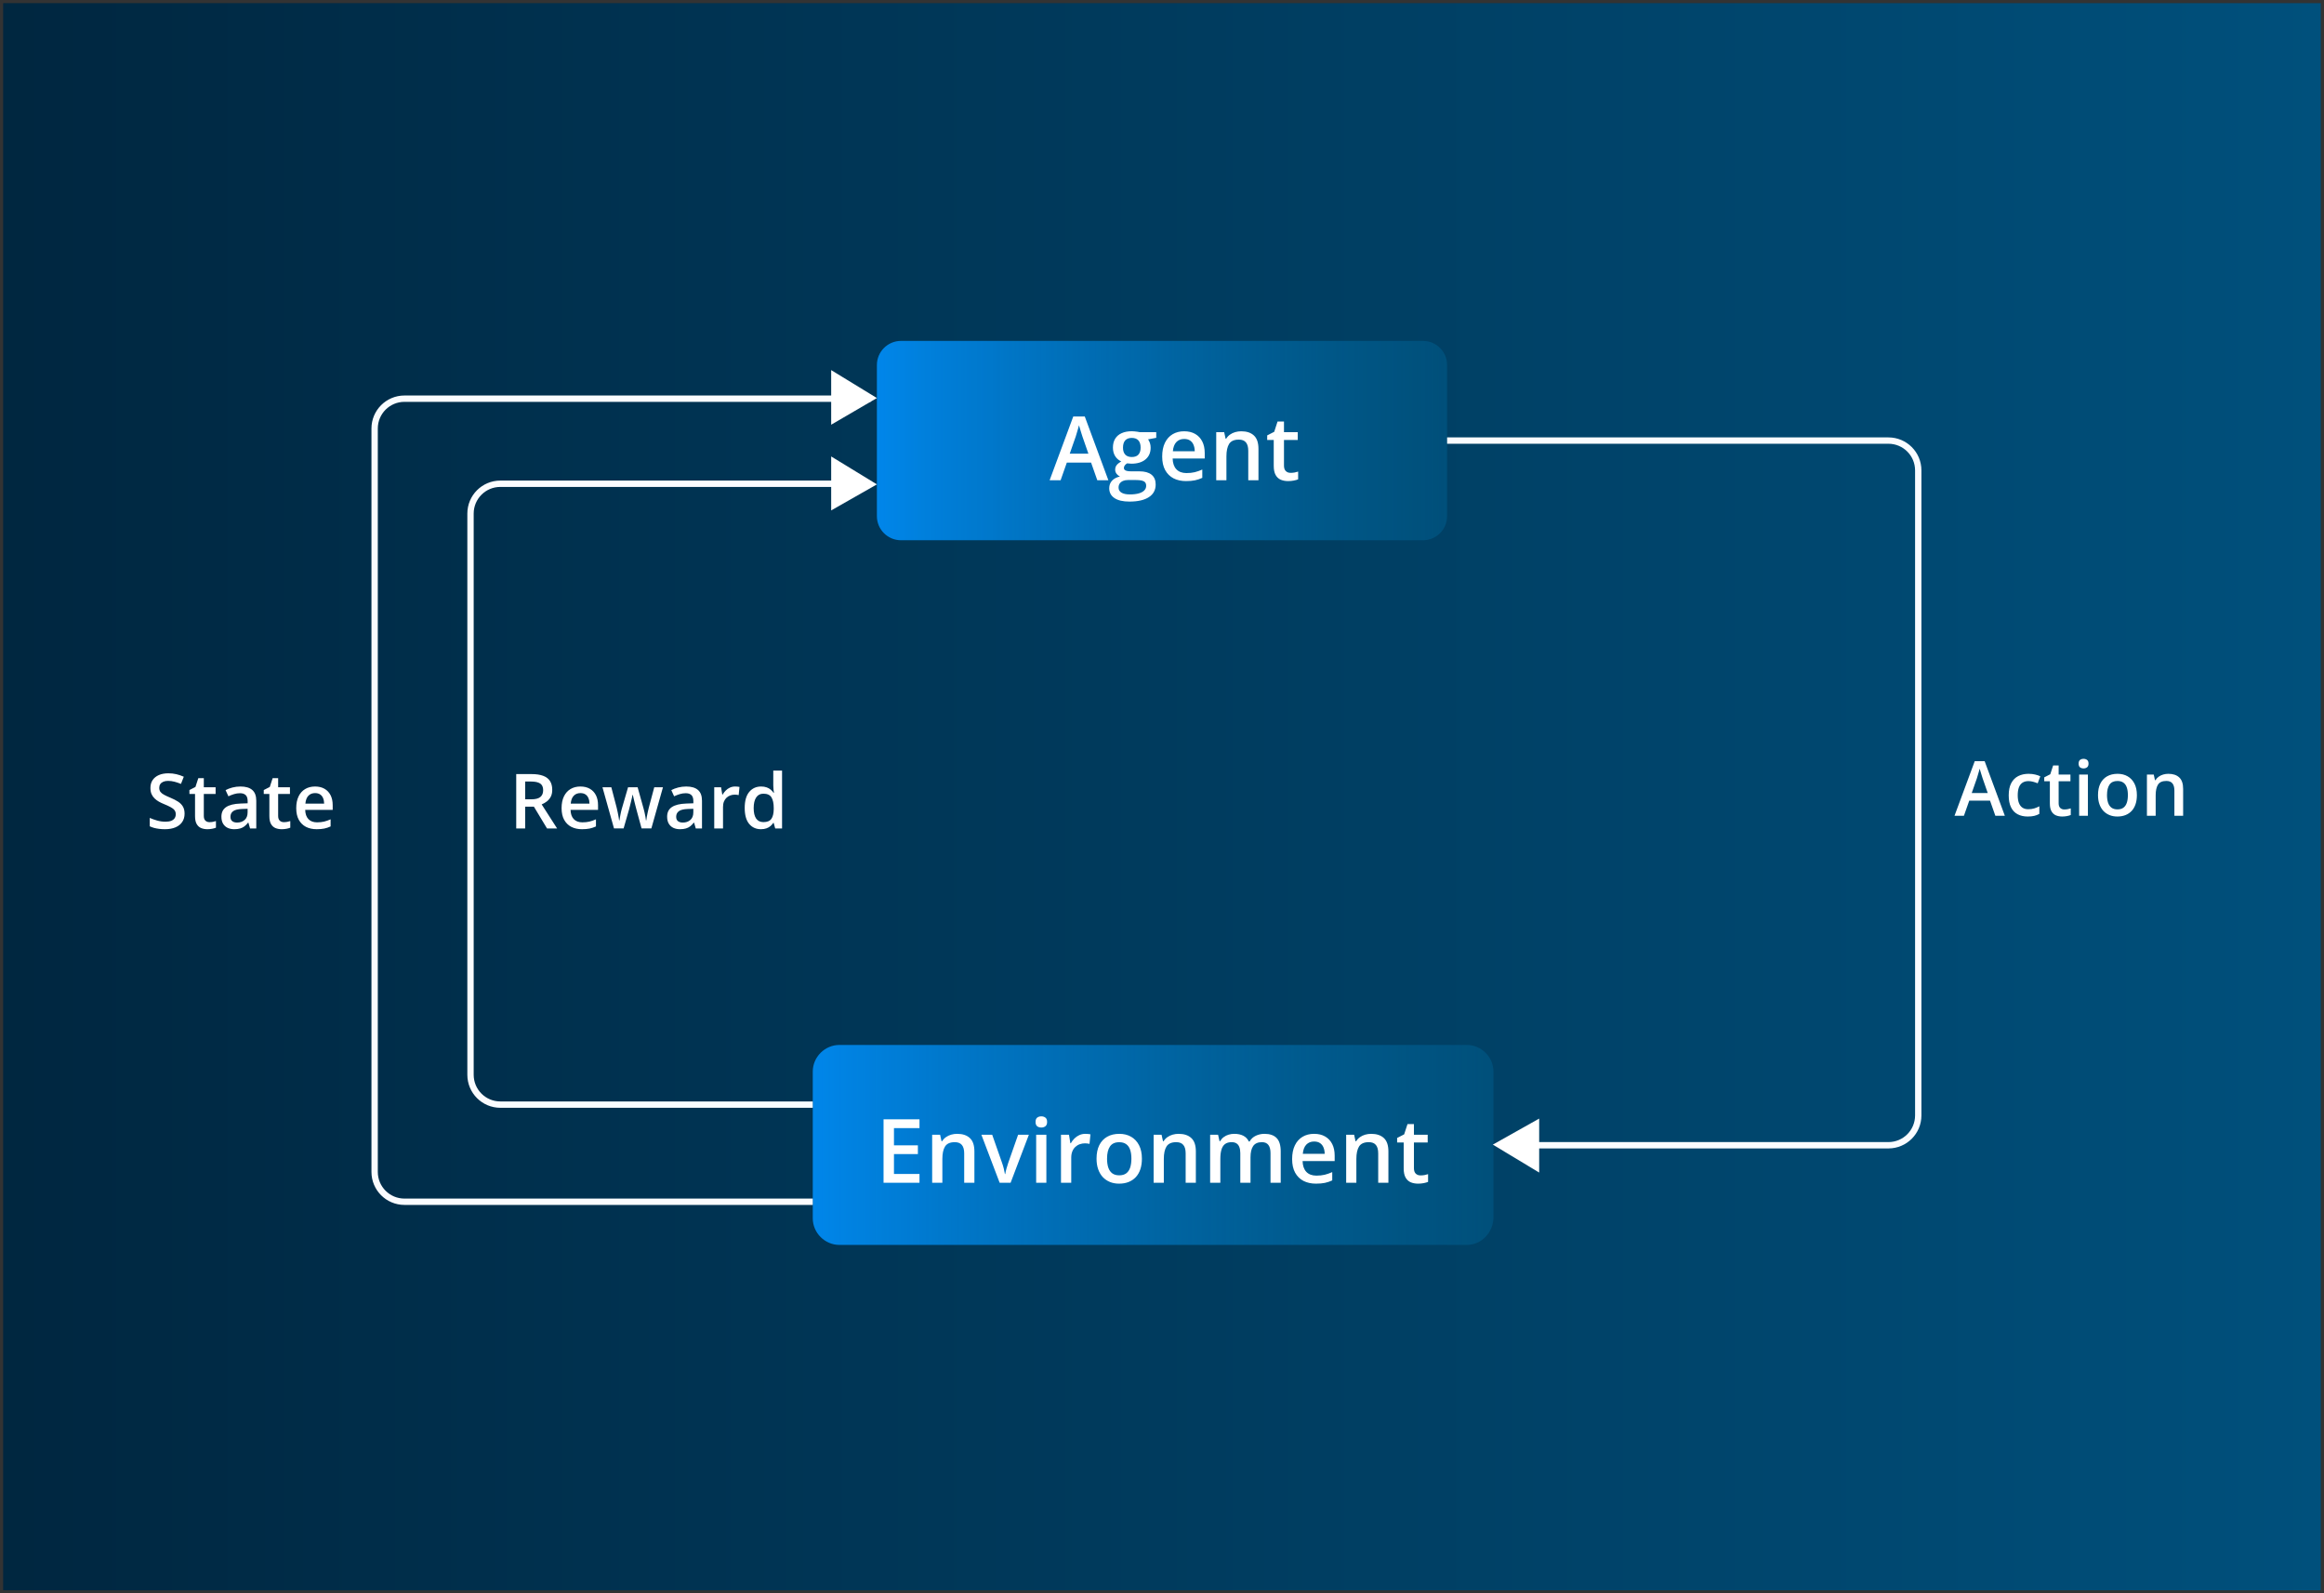 <?xml version="1.0" encoding="UTF-8"?> <svg xmlns="http://www.w3.org/2000/svg" width="366" height="251" viewBox="0 0 366 251" fill="none"><rect x="0" y="0" width="366" height="251" fill="#333333" stroke="none"/><g clip-path="url(#clip0_1_173)"><path d="M365.5 -1.6H-3.7V252.6H365.5V-1.6Z" fill="url(#paint0_linear_1_173)"></path><path d="M224.1 85.1H141.9C139.8 85.1 138.1 83.4 138.1 81.3V57.5C138.1 55.4 139.8 53.7 141.9 53.7H224.1C226.2 53.7 227.9 55.4 227.9 57.5V81.3C227.9 83.4 226.2 85.1 224.1 85.1Z" fill="url(#paint1_linear_1_173)"></path><path d="M231 196.1H132.2C129.9 196.1 128 194.2 128 191.9V168.8C128 166.5 129.9 164.6 132.2 164.6H231C233.3 164.6 235.2 166.5 235.2 168.8V191.9C235.1 194.2 233.3 196.1 231 196.1Z" fill="url(#paint2_linear_1_173)"></path><path d="M172.81 75.646L171.832 72.87H168.011L167.033 75.646H165.304L169.023 65.611H170.841L174.553 75.646H172.81ZM171.408 71.462L170.458 68.728C170.422 68.609 170.369 68.443 170.301 68.229C170.233 68.01 170.164 67.789 170.096 67.566C170.027 67.338 169.97 67.146 169.925 66.992C169.879 67.178 169.822 67.388 169.754 67.62C169.69 67.848 169.626 68.062 169.563 68.263C169.503 68.463 169.458 68.618 169.426 68.728L168.469 71.462H171.408ZM177.868 79.009C176.843 79.009 176.057 78.825 175.51 78.455C174.963 78.086 174.69 77.569 174.69 76.904C174.69 76.439 174.835 76.045 175.127 75.721C175.419 75.402 175.836 75.181 176.378 75.058C176.173 74.967 175.995 74.826 175.845 74.634C175.699 74.438 175.626 74.222 175.626 73.985C175.626 73.702 175.706 73.461 175.865 73.26C176.025 73.059 176.264 72.866 176.583 72.679C176.187 72.51 175.868 72.237 175.626 71.859C175.389 71.476 175.271 71.027 175.271 70.512C175.271 69.965 175.387 69.5 175.619 69.118C175.852 68.73 176.191 68.436 176.638 68.236C177.084 68.031 177.624 67.928 178.258 67.928C178.395 67.928 178.543 67.937 178.702 67.955C178.866 67.969 179.017 67.987 179.153 68.01C179.295 68.028 179.402 68.049 179.475 68.072H182.093V68.967L180.808 69.206C180.931 69.379 181.029 69.578 181.102 69.801C181.175 70.02 181.211 70.259 181.211 70.519C181.211 71.303 180.94 71.92 180.398 72.371C179.86 72.818 179.117 73.041 178.169 73.041C177.941 73.032 177.72 73.014 177.506 72.987C177.342 73.087 177.217 73.198 177.13 73.322C177.043 73.44 177 73.575 177 73.725C177 73.848 177.043 73.948 177.13 74.026C177.217 74.099 177.344 74.153 177.513 74.19C177.686 74.226 177.896 74.244 178.142 74.244H179.447C180.277 74.244 180.91 74.42 181.348 74.771C181.785 75.122 182.004 75.637 182.004 76.316C182.004 77.177 181.649 77.84 180.938 78.305C180.227 78.774 179.204 79.009 177.868 79.009ZM177.93 77.881C178.49 77.881 178.962 77.826 179.345 77.717C179.728 77.608 180.017 77.451 180.213 77.245C180.409 77.045 180.507 76.806 180.507 76.528C180.507 76.281 180.445 76.092 180.322 75.96C180.199 75.828 180.015 75.737 179.769 75.687C179.523 75.637 179.217 75.612 178.853 75.612H177.663C177.367 75.612 177.105 75.657 176.877 75.748C176.649 75.844 176.471 75.981 176.344 76.159C176.221 76.336 176.159 76.55 176.159 76.801C176.159 77.147 176.312 77.414 176.617 77.601C176.927 77.788 177.365 77.881 177.93 77.881ZM178.244 71.989C178.714 71.989 179.062 71.861 179.29 71.606C179.518 71.346 179.632 70.981 179.632 70.512C179.632 70.002 179.513 69.619 179.276 69.364C179.044 69.108 178.698 68.981 178.237 68.981C177.786 68.981 177.442 69.111 177.205 69.37C176.973 69.63 176.857 70.015 176.857 70.526C176.857 70.986 176.973 71.346 177.205 71.606C177.442 71.861 177.789 71.989 178.244 71.989ZM186.488 67.935C187.163 67.935 187.742 68.074 188.225 68.352C188.708 68.63 189.079 69.024 189.339 69.534C189.599 70.045 189.729 70.656 189.729 71.367V72.228H184.677C184.695 72.962 184.891 73.527 185.265 73.923C185.643 74.32 186.172 74.518 186.851 74.518C187.334 74.518 187.767 74.472 188.15 74.381C188.537 74.285 188.936 74.146 189.346 73.964V75.27C188.968 75.448 188.582 75.577 188.191 75.659C187.799 75.742 187.329 75.782 186.782 75.782C186.04 75.782 185.386 75.639 184.82 75.352C184.26 75.06 183.82 74.627 183.501 74.053C183.187 73.479 183.029 72.766 183.029 71.913C183.029 71.066 183.173 70.346 183.46 69.753C183.747 69.161 184.151 68.71 184.67 68.4C185.19 68.09 185.796 67.935 186.488 67.935ZM186.488 69.145C185.983 69.145 185.572 69.309 185.258 69.637C184.948 69.965 184.766 70.446 184.711 71.079H188.156C188.152 70.701 188.088 70.366 187.965 70.075C187.846 69.783 187.664 69.555 187.418 69.391C187.177 69.227 186.867 69.145 186.488 69.145ZM195.484 67.935C196.337 67.935 197 68.156 197.474 68.598C197.952 69.035 198.192 69.74 198.192 70.71V75.646H196.585V71.011C196.585 70.423 196.464 69.983 196.223 69.692C195.981 69.395 195.608 69.247 195.102 69.247C194.368 69.247 193.858 69.473 193.57 69.924C193.288 70.375 193.147 71.029 193.147 71.886V75.646H191.54V68.078H192.791L193.017 69.104H193.106C193.27 68.84 193.472 68.623 193.714 68.454C193.96 68.281 194.234 68.151 194.534 68.065C194.84 67.978 195.156 67.935 195.484 67.935ZM203.257 74.484C203.467 74.484 203.674 74.466 203.879 74.429C204.084 74.388 204.271 74.34 204.44 74.285V75.502C204.262 75.58 204.032 75.646 203.749 75.701C203.467 75.755 203.173 75.782 202.867 75.782C202.439 75.782 202.054 75.712 201.712 75.571C201.37 75.425 201.099 75.176 200.899 74.826C200.698 74.475 200.598 73.989 200.598 73.369V69.302H199.566V68.584L200.673 68.017L201.199 66.397H202.211V68.078H204.378V69.302H202.211V73.349C202.211 73.732 202.307 74.017 202.498 74.203C202.69 74.39 202.943 74.484 203.257 74.484Z" fill="white"></path><path d="M314.243 128.501L313.405 126.122H310.13L309.292 128.501H307.81L310.997 119.899H312.556L315.737 128.501H314.243ZM313.042 124.915L312.228 122.571C312.196 122.469 312.151 122.327 312.093 122.143C312.034 121.956 311.976 121.766 311.917 121.575C311.859 121.38 311.81 121.215 311.771 121.083C311.732 121.243 311.683 121.422 311.624 121.622C311.569 121.817 311.515 122.001 311.46 122.172C311.409 122.344 311.37 122.477 311.343 122.571L310.523 124.915H313.042ZM319.341 128.618C318.728 128.618 318.196 128.499 317.747 128.26C317.298 128.022 316.952 127.657 316.71 127.165C316.468 126.672 316.347 126.047 316.347 125.29C316.347 124.501 316.48 123.856 316.745 123.356C317.011 122.856 317.378 122.487 317.847 122.249C318.319 122.01 318.86 121.891 319.47 121.891C319.857 121.891 320.206 121.93 320.519 122.008C320.835 122.083 321.103 122.174 321.321 122.284L320.911 123.385C320.673 123.288 320.429 123.206 320.179 123.139C319.929 123.073 319.689 123.04 319.458 123.04C319.079 123.04 318.763 123.124 318.509 123.292C318.259 123.46 318.071 123.71 317.946 124.042C317.825 124.374 317.765 124.786 317.765 125.278C317.765 125.755 317.827 126.157 317.952 126.485C318.077 126.809 318.263 127.055 318.509 127.223C318.755 127.387 319.058 127.469 319.417 127.469C319.773 127.469 320.091 127.426 320.372 127.34C320.653 127.255 320.919 127.143 321.169 127.006V128.202C320.923 128.342 320.659 128.446 320.378 128.512C320.097 128.583 319.751 128.618 319.341 128.618ZM325.107 127.505C325.286 127.505 325.464 127.489 325.64 127.458C325.816 127.422 325.976 127.381 326.12 127.335V128.378C325.968 128.444 325.771 128.501 325.528 128.547C325.286 128.594 325.034 128.618 324.773 128.618C324.405 128.618 324.075 128.557 323.782 128.436C323.489 128.311 323.257 128.098 323.085 127.797C322.913 127.497 322.827 127.081 322.827 126.549V123.063H321.943V122.448L322.892 121.962L323.343 120.573H324.21V122.014H326.068V123.063H324.21V126.532C324.21 126.86 324.292 127.104 324.456 127.264C324.62 127.424 324.837 127.505 325.107 127.505ZM328.816 122.014V128.501H327.439V122.014H328.816ZM328.136 119.53C328.347 119.53 328.528 119.587 328.681 119.7C328.837 119.813 328.915 120.008 328.915 120.286C328.915 120.559 328.837 120.755 328.681 120.872C328.528 120.985 328.347 121.042 328.136 121.042C327.917 121.042 327.732 120.985 327.579 120.872C327.431 120.755 327.357 120.559 327.357 120.286C327.357 120.008 327.431 119.813 327.579 119.7C327.732 119.587 327.917 119.53 328.136 119.53ZM336.532 125.243C336.532 125.782 336.462 126.26 336.321 126.678C336.181 127.096 335.976 127.45 335.706 127.739C335.437 128.024 335.112 128.243 334.734 128.395C334.355 128.544 333.927 128.618 333.45 128.618C333.005 128.618 332.597 128.544 332.226 128.395C331.855 128.243 331.532 128.024 331.259 127.739C330.989 127.45 330.78 127.096 330.632 126.678C330.484 126.26 330.409 125.782 330.409 125.243C330.409 124.528 330.532 123.922 330.778 123.426C331.028 122.926 331.384 122.546 331.845 122.284C332.306 122.022 332.855 121.891 333.491 121.891C334.089 121.891 334.616 122.022 335.073 122.284C335.53 122.546 335.888 122.926 336.146 123.426C336.403 123.926 336.532 124.532 336.532 125.243ZM331.827 125.243C331.827 125.715 331.884 126.12 331.997 126.456C332.114 126.792 332.294 127.049 332.536 127.229C332.778 127.405 333.091 127.493 333.474 127.493C333.857 127.493 334.169 127.405 334.411 127.229C334.653 127.049 334.831 126.792 334.944 126.456C335.058 126.12 335.114 125.715 335.114 125.243C335.114 124.77 335.058 124.37 334.944 124.042C334.831 123.71 334.653 123.458 334.411 123.286C334.169 123.11 333.855 123.022 333.468 123.022C332.898 123.022 332.482 123.213 332.22 123.596C331.958 123.979 331.827 124.528 331.827 125.243ZM341.495 121.891C342.226 121.891 342.794 122.081 343.2 122.46C343.61 122.835 343.816 123.438 343.816 124.27V128.501H342.439V124.528C342.439 124.024 342.335 123.647 342.128 123.397C341.921 123.143 341.601 123.016 341.167 123.016C340.538 123.016 340.101 123.21 339.855 123.596C339.612 123.983 339.491 124.544 339.491 125.278V128.501H338.114V122.014H339.187L339.38 122.893H339.456C339.597 122.667 339.771 122.481 339.978 122.337C340.189 122.188 340.423 122.077 340.681 122.003C340.943 121.928 341.214 121.891 341.495 121.891Z" fill="white"></path><path d="M29.069 128.169C29.069 128.676 28.944 129.114 28.694 129.481C28.448 129.848 28.093 130.13 27.628 130.325C27.167 130.52 26.616 130.618 25.975 130.618C25.663 130.618 25.364 130.6 25.079 130.565C24.794 130.53 24.524 130.479 24.27 130.413C24.02 130.342 23.792 130.258 23.585 130.161V128.837C23.932 128.989 24.321 129.128 24.751 129.253C25.18 129.374 25.618 129.434 26.063 129.434C26.427 129.434 26.727 129.387 26.966 129.294C27.208 129.196 27.387 129.059 27.505 128.883C27.622 128.704 27.68 128.495 27.68 128.256C27.68 128.003 27.612 127.788 27.475 127.612C27.339 127.436 27.132 127.276 26.854 127.131C26.581 126.983 26.237 126.825 25.823 126.657C25.542 126.544 25.272 126.415 25.014 126.27C24.761 126.126 24.534 125.956 24.335 125.76C24.136 125.565 23.977 125.335 23.86 125.069C23.747 124.799 23.69 124.483 23.69 124.12C23.69 123.635 23.805 123.221 24.036 122.878C24.27 122.534 24.598 122.27 25.02 122.087C25.446 121.903 25.942 121.811 26.509 121.811C26.958 121.811 27.38 121.858 27.774 121.952C28.173 122.046 28.563 122.178 28.946 122.35L28.501 123.481C28.149 123.337 27.807 123.221 27.475 123.135C27.147 123.049 26.811 123.006 26.468 123.006C26.171 123.006 25.919 123.051 25.712 123.141C25.505 123.231 25.346 123.358 25.237 123.522C25.132 123.682 25.079 123.874 25.079 124.096C25.079 124.346 25.139 124.557 25.261 124.729C25.386 124.897 25.577 125.051 25.835 125.192C26.096 125.333 26.432 125.489 26.843 125.661C27.315 125.856 27.716 126.061 28.044 126.276C28.376 126.491 28.63 126.749 28.805 127.049C28.981 127.346 29.069 127.719 29.069 128.169ZM32.995 129.505C33.175 129.505 33.352 129.489 33.528 129.458C33.704 129.422 33.864 129.381 34.008 129.335V130.378C33.856 130.444 33.659 130.501 33.417 130.547C33.175 130.594 32.923 130.618 32.661 130.618C32.294 130.618 31.964 130.557 31.671 130.436C31.378 130.311 31.145 130.098 30.973 129.797C30.802 129.497 30.716 129.081 30.716 128.549V125.063H29.831V124.448L30.78 123.962L31.231 122.573H32.098V124.014H33.956V125.063H32.098V128.532C32.098 128.86 32.18 129.104 32.344 129.264C32.508 129.424 32.725 129.505 32.995 129.505ZM37.87 123.891C38.69 123.891 39.309 124.073 39.727 124.436C40.149 124.799 40.36 125.366 40.36 126.135V130.501H39.382L39.118 129.581H39.071C38.888 129.815 38.698 130.008 38.503 130.161C38.307 130.313 38.081 130.426 37.823 130.501C37.569 130.579 37.258 130.618 36.891 130.618C36.505 130.618 36.159 130.547 35.854 130.407C35.55 130.262 35.309 130.044 35.133 129.751C34.958 129.458 34.87 129.087 34.87 128.637C34.87 127.969 35.118 127.467 35.614 127.131C36.114 126.796 36.868 126.61 37.876 126.575L39.001 126.534V126.194C39.001 125.745 38.895 125.424 38.684 125.233C38.477 125.042 38.184 124.946 37.805 124.946C37.481 124.946 37.167 124.993 36.862 125.087C36.557 125.18 36.261 125.296 35.971 125.432L35.526 124.46C35.843 124.292 36.202 124.155 36.604 124.049C37.011 123.944 37.432 123.891 37.87 123.891ZM38.995 127.401L38.157 127.43C37.469 127.454 36.987 127.571 36.71 127.782C36.432 127.993 36.294 128.282 36.294 128.649C36.294 128.969 36.389 129.204 36.581 129.352C36.772 129.497 37.024 129.569 37.337 129.569C37.813 129.569 38.208 129.434 38.52 129.165C38.837 128.891 38.995 128.491 38.995 127.963V127.401ZM44.702 129.505C44.882 129.505 45.059 129.489 45.235 129.458C45.411 129.422 45.571 129.381 45.716 129.335V130.378C45.563 130.444 45.366 130.501 45.124 130.547C44.882 130.594 44.63 130.618 44.368 130.618C44.001 130.618 43.671 130.557 43.378 130.436C43.085 130.311 42.852 130.098 42.68 129.797C42.508 129.497 42.423 129.081 42.423 128.549V125.063H41.538V124.448L42.487 123.962L42.938 122.573H43.805V124.014H45.663V125.063H43.805V128.532C43.805 128.86 43.888 129.104 44.051 129.264C44.216 129.424 44.432 129.505 44.702 129.505ZM49.618 123.891C50.196 123.891 50.692 124.01 51.106 124.249C51.52 124.487 51.839 124.825 52.061 125.262C52.284 125.7 52.395 126.223 52.395 126.833V127.571H48.065C48.081 128.2 48.249 128.684 48.569 129.024C48.893 129.364 49.346 129.534 49.928 129.534C50.343 129.534 50.714 129.495 51.042 129.417C51.374 129.335 51.716 129.215 52.067 129.059V130.178C51.743 130.331 51.413 130.442 51.077 130.512C50.741 130.583 50.339 130.618 49.87 130.618C49.233 130.618 48.673 130.495 48.188 130.249C47.708 129.999 47.331 129.628 47.057 129.135C46.788 128.643 46.653 128.032 46.653 127.301C46.653 126.575 46.776 125.958 47.022 125.45C47.268 124.942 47.614 124.555 48.059 124.29C48.505 124.024 49.024 123.891 49.618 123.891ZM49.618 124.928C49.184 124.928 48.833 125.069 48.563 125.35C48.298 125.631 48.141 126.044 48.094 126.587H51.048C51.044 126.262 50.989 125.975 50.883 125.725C50.782 125.475 50.626 125.28 50.415 125.139C50.208 124.999 49.942 124.928 49.618 124.928Z" fill="white"></path><path d="M83.707 121.934C84.446 121.934 85.055 122.024 85.535 122.204C86.02 122.383 86.379 122.657 86.614 123.024C86.852 123.391 86.971 123.858 86.971 124.424C86.971 124.846 86.893 125.206 86.737 125.503C86.58 125.799 86.375 126.046 86.121 126.241C85.868 126.436 85.596 126.592 85.307 126.71L87.739 130.501H86.151L84.082 127.067H82.705V130.501H81.299V121.934H83.707ZM83.614 123.106H82.705V125.907H83.678C84.33 125.907 84.803 125.786 85.096 125.544C85.393 125.301 85.541 124.944 85.541 124.471C85.541 123.975 85.383 123.624 85.067 123.417C84.754 123.21 84.27 123.106 83.614 123.106ZM91.407 123.891C91.985 123.891 92.481 124.01 92.895 124.249C93.309 124.487 93.627 124.825 93.85 125.262C94.073 125.7 94.184 126.223 94.184 126.833V127.571H89.854C89.87 128.2 90.037 128.684 90.358 129.024C90.682 129.364 91.135 129.534 91.717 129.534C92.131 129.534 92.502 129.495 92.83 129.417C93.162 129.335 93.504 129.215 93.856 129.059V130.178C93.532 130.331 93.201 130.442 92.866 130.512C92.53 130.583 92.127 130.618 91.659 130.618C91.022 130.618 90.461 130.495 89.977 130.249C89.496 129.999 89.12 129.628 88.846 129.135C88.576 128.643 88.442 128.032 88.442 127.301C88.442 126.575 88.565 125.958 88.811 125.45C89.057 124.942 89.403 124.555 89.848 124.29C90.293 124.024 90.813 123.891 91.407 123.891ZM91.407 124.928C90.973 124.928 90.621 125.069 90.352 125.35C90.086 125.631 89.93 126.044 89.883 126.587H92.836C92.832 126.262 92.778 125.975 92.672 125.725C92.571 125.475 92.414 125.28 92.204 125.139C91.996 124.999 91.731 124.928 91.407 124.928ZM101.039 130.495L100.219 127.477C100.18 127.329 100.133 127.149 100.078 126.938C100.024 126.727 99.969 126.51 99.914 126.288C99.86 126.061 99.809 125.852 99.762 125.661C99.719 125.469 99.686 125.321 99.662 125.215H99.616C99.596 125.321 99.565 125.469 99.522 125.661C99.479 125.852 99.43 126.061 99.375 126.288C99.321 126.514 99.266 126.735 99.211 126.95C99.16 127.165 99.114 127.348 99.071 127.501L98.209 130.495H96.698L94.881 124.008H96.276L97.12 127.231C97.174 127.45 97.227 127.686 97.278 127.94C97.332 128.194 97.379 128.436 97.418 128.667C97.457 128.897 97.487 129.087 97.506 129.235H97.553C97.569 129.13 97.59 128.997 97.618 128.837C97.645 128.672 97.676 128.503 97.711 128.327C97.746 128.147 97.782 127.979 97.817 127.823C97.852 127.663 97.885 127.534 97.916 127.436L98.912 124.008H100.418L101.373 127.436C101.416 127.585 101.463 127.772 101.514 127.999C101.565 128.221 101.61 128.446 101.649 128.672C101.692 128.895 101.719 129.081 101.731 129.229H101.778C101.793 129.096 101.821 128.917 101.86 128.69C101.903 128.46 101.952 128.215 102.006 127.958C102.061 127.696 102.118 127.454 102.176 127.231L103.037 124.008H104.409L102.58 130.495H101.039ZM108.065 123.891C108.885 123.891 109.504 124.073 109.922 124.436C110.344 124.799 110.555 125.366 110.555 126.135V130.501H109.577L109.313 129.581H109.266C109.082 129.815 108.893 130.008 108.698 130.161C108.502 130.313 108.276 130.426 108.018 130.501C107.764 130.579 107.453 130.618 107.086 130.618C106.7 130.618 106.354 130.547 106.049 130.407C105.745 130.262 105.504 130.044 105.328 129.751C105.153 129.458 105.065 129.087 105.065 128.637C105.065 127.969 105.313 127.467 105.809 127.131C106.309 126.796 107.063 126.61 108.071 126.575L109.196 126.534V126.194C109.196 125.745 109.09 125.424 108.879 125.233C108.672 125.042 108.379 124.946 108 124.946C107.676 124.946 107.362 124.993 107.057 125.087C106.752 125.18 106.455 125.296 106.166 125.432L105.721 124.46C106.037 124.292 106.397 124.155 106.799 124.049C107.205 123.944 107.627 123.891 108.065 123.891ZM109.19 127.401L108.352 127.43C107.664 127.454 107.182 127.571 106.905 127.782C106.627 127.993 106.489 128.282 106.489 128.649C106.489 128.969 106.584 129.204 106.776 129.352C106.967 129.497 107.219 129.569 107.532 129.569C108.008 129.569 108.403 129.434 108.715 129.165C109.032 128.891 109.19 128.491 109.19 127.963V127.401ZM115.77 123.891C115.879 123.891 115.998 123.897 116.127 123.909C116.256 123.921 116.368 123.936 116.461 123.956L116.332 125.245C116.25 125.221 116.149 125.204 116.028 125.192C115.911 125.18 115.805 125.174 115.711 125.174C115.465 125.174 115.231 125.215 115.008 125.297C114.786 125.376 114.588 125.497 114.416 125.661C114.245 125.821 114.11 126.022 114.012 126.264C113.914 126.506 113.866 126.788 113.866 127.108V130.501H112.483V124.014H113.561L113.748 125.157H113.813C113.942 124.926 114.102 124.715 114.293 124.524C114.485 124.333 114.703 124.18 114.95 124.067C115.2 123.95 115.473 123.891 115.77 123.891ZM119.842 130.618C119.069 130.618 118.448 130.337 117.979 129.774C117.514 129.208 117.282 128.374 117.282 127.272C117.282 126.159 117.518 125.317 117.991 124.747C118.467 124.176 119.094 123.891 119.871 123.891C120.2 123.891 120.487 123.936 120.733 124.026C120.979 124.112 121.19 124.229 121.366 124.378C121.545 124.526 121.698 124.692 121.823 124.876H121.887C121.868 124.755 121.844 124.581 121.817 124.354C121.793 124.124 121.782 123.911 121.782 123.715V121.383H123.164V130.501H122.086L121.84 129.616H121.782C121.664 129.803 121.516 129.973 121.336 130.126C121.161 130.274 120.95 130.393 120.703 130.483C120.461 130.573 120.174 130.618 119.842 130.618ZM120.229 129.499C120.819 129.499 121.235 129.329 121.477 128.989C121.719 128.649 121.844 128.139 121.852 127.46V127.278C121.852 126.551 121.735 125.995 121.5 125.608C121.266 125.217 120.838 125.022 120.217 125.022C119.721 125.022 119.342 125.223 119.08 125.626C118.823 126.024 118.694 126.581 118.694 127.296C118.694 128.01 118.823 128.557 119.08 128.936C119.342 129.311 119.725 129.499 120.229 129.499Z" fill="white"></path><path d="M144.808 186.312H139.148V176.318H144.808V177.699H140.788V180.413H144.555V181.787H140.788V184.925H144.808V186.312ZM150.748 178.602C151.6 178.602 152.263 178.823 152.737 179.265C153.216 179.702 153.455 180.406 153.455 181.377V186.312H151.849V181.678C151.849 181.09 151.728 180.65 151.486 180.358C151.245 180.062 150.871 179.914 150.365 179.914C149.632 179.914 149.121 180.14 148.834 180.591C148.552 181.042 148.41 181.696 148.41 182.553V186.312H146.804V178.745H148.055L148.28 179.771H148.369C148.533 179.506 148.736 179.29 148.978 179.121C149.224 178.948 149.497 178.818 149.798 178.731C150.103 178.645 150.42 178.602 150.748 178.602ZM157.434 186.312L154.556 178.745H156.258L157.817 183.188C157.917 183.471 158.008 183.776 158.09 184.104C158.172 184.433 158.229 184.708 158.261 184.932H158.316C158.347 184.699 158.409 184.421 158.5 184.098C158.591 183.77 158.685 183.466 158.78 183.188L160.339 178.745H162.034L159.156 186.312H157.434ZM164.789 178.745V186.312H163.183V178.745H164.789ZM163.996 175.847C164.242 175.847 164.454 175.913 164.632 176.045C164.814 176.177 164.905 176.405 164.905 176.729C164.905 177.048 164.814 177.275 164.632 177.412C164.454 177.544 164.242 177.61 163.996 177.61C163.741 177.61 163.525 177.544 163.347 177.412C163.174 177.275 163.087 177.048 163.087 176.729C163.087 176.405 163.174 176.177 163.347 176.045C163.525 175.913 163.741 175.847 163.996 175.847ZM170.928 178.602C171.055 178.602 171.194 178.608 171.345 178.622C171.495 178.636 171.625 178.654 171.734 178.677L171.584 180.181C171.488 180.153 171.37 180.133 171.229 180.119C171.092 180.105 170.969 180.099 170.859 180.099C170.572 180.099 170.299 180.146 170.039 180.242C169.779 180.333 169.549 180.475 169.349 180.666C169.148 180.853 168.991 181.088 168.877 181.37C168.763 181.653 168.706 181.981 168.706 182.354V186.312H167.093V178.745H168.351L168.569 180.078H168.645C168.795 179.809 168.982 179.563 169.205 179.34C169.429 179.117 169.684 178.939 169.971 178.807C170.262 178.67 170.582 178.602 170.928 178.602ZM179.835 182.512C179.835 183.141 179.753 183.699 179.589 184.187C179.425 184.674 179.186 185.087 178.871 185.424C178.557 185.757 178.179 186.012 177.736 186.189C177.294 186.363 176.795 186.449 176.239 186.449C175.72 186.449 175.244 186.363 174.811 186.189C174.378 186.012 174.002 185.757 173.683 185.424C173.368 185.087 173.124 184.674 172.951 184.187C172.778 183.699 172.692 183.141 172.692 182.512C172.692 181.678 172.835 180.971 173.122 180.393C173.414 179.809 173.829 179.365 174.366 179.06C174.904 178.754 175.544 178.602 176.287 178.602C176.984 178.602 177.6 178.754 178.133 179.06C178.666 179.365 179.083 179.809 179.384 180.393C179.685 180.976 179.835 181.682 179.835 182.512ZM174.346 182.512C174.346 183.063 174.412 183.535 174.544 183.927C174.681 184.319 174.89 184.619 175.173 184.829C175.456 185.034 175.82 185.137 176.267 185.137C176.713 185.137 177.078 185.034 177.36 184.829C177.643 184.619 177.85 184.319 177.983 183.927C178.115 183.535 178.181 183.063 178.181 182.512C178.181 181.96 178.115 181.493 177.983 181.11C177.85 180.723 177.643 180.429 177.36 180.229C177.078 180.023 176.711 179.921 176.26 179.921C175.595 179.921 175.109 180.144 174.804 180.591C174.498 181.037 174.346 181.678 174.346 182.512ZM185.625 178.602C186.477 178.602 187.14 178.823 187.614 179.265C188.093 179.702 188.332 180.406 188.332 181.377V186.312H186.726V181.678C186.726 181.09 186.605 180.65 186.363 180.358C186.122 180.062 185.748 179.914 185.242 179.914C184.509 179.914 183.998 180.14 183.711 180.591C183.429 181.042 183.287 181.696 183.287 182.553V186.312H181.681V178.745H182.932L183.157 179.771H183.246C183.41 179.506 183.613 179.29 183.855 179.121C184.101 178.948 184.374 178.818 184.675 178.731C184.98 178.645 185.297 178.602 185.625 178.602ZM199.133 178.602C199.981 178.602 200.619 178.82 201.047 179.258C201.48 179.695 201.696 180.397 201.696 181.363V186.312H200.09V181.65C200.09 181.076 199.978 180.643 199.755 180.352C199.532 180.06 199.192 179.914 198.736 179.914C198.098 179.914 197.638 180.119 197.356 180.529C197.078 180.935 196.939 181.525 196.939 182.3V186.312H195.332V181.65C195.332 181.268 195.282 180.949 195.182 180.693C195.086 180.434 194.938 180.24 194.737 180.112C194.537 179.98 194.284 179.914 193.979 179.914C193.537 179.914 193.183 180.014 192.919 180.215C192.659 180.415 192.472 180.712 192.359 181.104C192.245 181.491 192.188 181.967 192.188 182.532V186.312H190.581V178.745H191.832L192.058 179.764H192.147C192.302 179.499 192.493 179.283 192.721 179.114C192.953 178.941 193.211 178.813 193.493 178.731C193.776 178.645 194.07 178.602 194.375 178.602C194.94 178.602 195.416 178.702 195.804 178.902C196.191 179.098 196.481 179.399 196.672 179.805H196.795C197.032 179.395 197.362 179.091 197.786 178.896C198.21 178.7 198.659 178.602 199.133 178.602ZM206.953 178.602C207.628 178.602 208.207 178.741 208.69 179.019C209.173 179.297 209.544 179.691 209.804 180.201C210.064 180.712 210.193 181.322 210.193 182.033V182.895H205.142C205.16 183.628 205.356 184.193 205.73 184.59C206.108 184.986 206.637 185.185 207.316 185.185C207.799 185.185 208.232 185.139 208.614 185.048C209.002 184.952 209.401 184.813 209.811 184.631V185.937C209.432 186.114 209.047 186.244 208.655 186.326C208.263 186.408 207.794 186.449 207.247 186.449C206.504 186.449 205.85 186.306 205.285 186.019C204.725 185.727 204.285 185.294 203.966 184.72C203.651 184.146 203.494 183.432 203.494 182.58C203.494 181.732 203.638 181.012 203.925 180.42C204.212 179.827 204.615 179.376 205.135 179.066C205.654 178.757 206.261 178.602 206.953 178.602ZM206.953 179.812C206.447 179.812 206.037 179.976 205.723 180.304C205.413 180.632 205.231 181.113 205.176 181.746H208.621C208.617 181.368 208.553 181.033 208.43 180.741C208.311 180.45 208.129 180.222 207.883 180.058C207.641 179.894 207.332 179.812 206.953 179.812ZM215.949 178.602C216.802 178.602 217.465 178.823 217.939 179.265C218.417 179.702 218.656 180.406 218.656 181.377V186.312H217.05V181.678C217.05 181.09 216.929 180.65 216.688 180.358C216.446 180.062 216.072 179.914 215.567 179.914C214.833 179.914 214.322 180.14 214.035 180.591C213.753 181.042 213.611 181.696 213.611 182.553V186.312H212.005V178.745H213.256L213.482 179.771H213.57C213.734 179.506 213.937 179.29 214.179 179.121C214.425 178.948 214.698 178.818 214.999 178.731C215.304 178.645 215.621 178.602 215.949 178.602ZM223.722 185.15C223.931 185.15 224.139 185.132 224.344 185.096C224.549 185.055 224.736 185.007 224.904 184.952V186.169C224.727 186.246 224.497 186.312 224.214 186.367C223.931 186.422 223.637 186.449 223.332 186.449C222.904 186.449 222.519 186.379 222.177 186.237C221.835 186.091 221.564 185.843 221.363 185.492C221.163 185.141 221.063 184.656 221.063 184.036V179.969H220.03V179.251L221.138 178.684L221.664 177.063H222.676V178.745H224.843V179.969H222.676V184.016C222.676 184.398 222.772 184.683 222.963 184.87C223.154 185.057 223.407 185.15 223.722 185.15Z" fill="white"></path><path d="M136.1 76.2H78.8C76.2 76.2 74.1 78.3 74.1 80.9V169.3C74.1 171.9 76.2 174 78.8 174H128" stroke="#FAFCFF" stroke-miterlimit="10"></path><path d="M137.1 62.8H63.7C61.1 62.8 59 64.9 59 67.5V184.6C59 187.2 61.1 189.3 63.7 189.3H128" stroke="#FAFCFF" stroke-miterlimit="10"></path><path d="M227.9 69.4H297.4C300 69.4 302.1 71.5 302.1 74.1V175.7C302.1 178.3 300 180.4 297.4 180.4H238.3" stroke="#FAFCFF" stroke-miterlimit="10"></path><path d="M130.9 80.4L138.1 76.3L130.9 71.9V80.4Z" fill="white"></path><path d="M242.4 176.2L235.1 180.3L242.4 184.7V176.2Z" fill="white"></path><path d="M130.9 66.9L138.1 62.7L130.9 58.3V66.9Z" fill="white"></path></g><defs><linearGradient id="paint0_linear_1_173" x1="-3.652" y1="125.5" x2="365.5" y2="125.5" gradientUnits="userSpaceOnUse"><stop stop-color="#00263F"></stop><stop offset="1" stop-color="#00507C"></stop></linearGradient><linearGradient id="paint1_linear_1_173" x1="138.102" y1="69.372" x2="227.926" y2="69.372" gradientUnits="userSpaceOnUse"><stop stop-color="#0086EA"></stop><stop offset="1" stop-color="#0072AA" stop-opacity="0.3"></stop></linearGradient><linearGradient id="paint2_linear_1_173" x1="128.014" y1="180.372" x2="235.126" y2="180.372" gradientUnits="userSpaceOnUse"><stop stop-color="#0086EA"></stop><stop offset="1" stop-color="#0072AA" stop-opacity="0.3"></stop></linearGradient><clipPath id="clip0_1_173"><rect width="365" height="250" fill="white" transform="translate(0.5 0.5)"></rect></clipPath></defs></svg> 